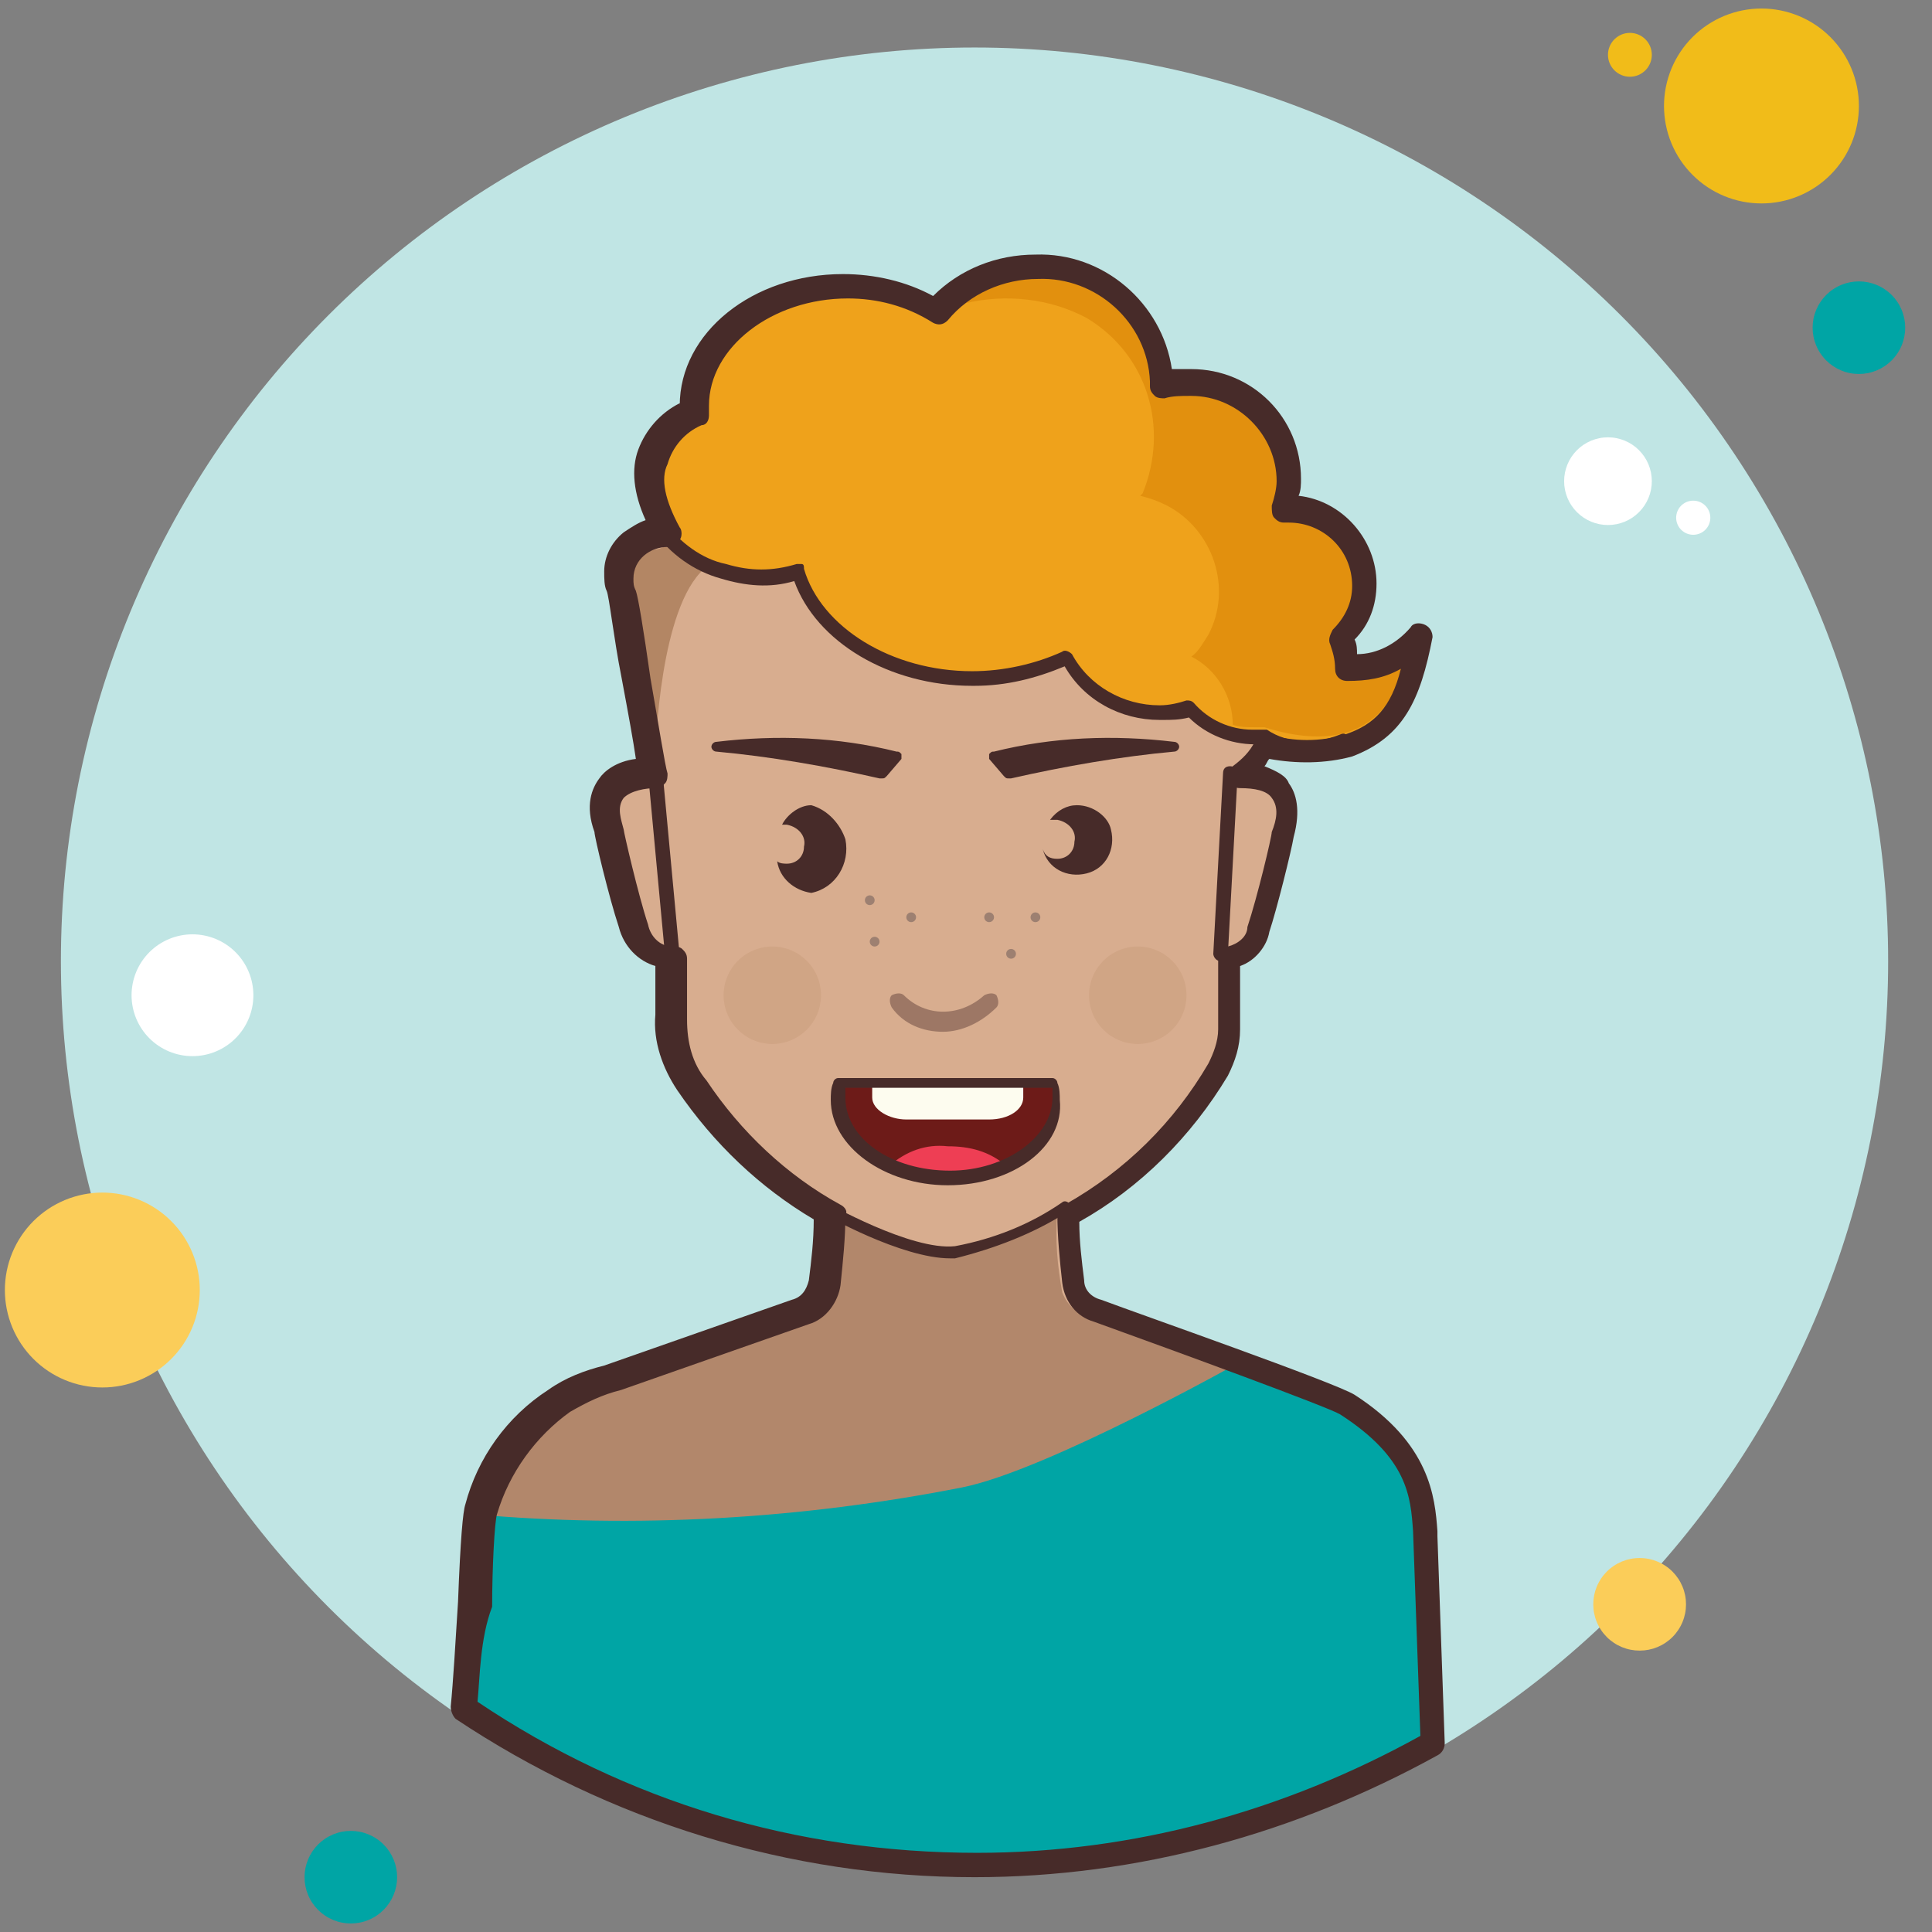<svg xmlns="http://www.w3.org/2000/svg" xmlns:xlink="http://www.w3.org/1999/xlink" width="1080" zoomAndPan="magnify" viewBox="0 0 810 810" height="1080" preserveAspectRatio="xMidYMid meet" version="1.0"><rect x="0" y="0" width="810" height="810" fill="#808080" stroke="none"/><defs><filter x="0%" y="0%" width="100%" height="100%" id="04c51b714e"><feColorMatrix values="0 0 0 0 1 0 0 0 0 1 0 0 0 0 1 0 0 0 1 0" color-interpolation-filters="sRGB"/></filter><mask id="3396812ffe"><g filter="url(#04c51b714e)"><rect x="-81" width="972" fill="#000000" y="-81" height="972" fill-opacity="0.3"/></g></mask><clipPath id="a5392ff3ff"><rect x="0" width="205" y="0" height="52"/></clipPath></defs><path fill="#ffffff" d="M 107.25 462.199 C 106.648 462.199 106.051 462.258 105.457 462.379 C 104.867 462.496 104.289 462.668 103.734 462.898 C 103.176 463.133 102.645 463.414 102.145 463.75 C 101.641 464.086 101.176 464.465 100.75 464.895 C 100.324 465.32 99.941 465.785 99.605 466.285 C 99.273 466.789 98.988 467.316 98.758 467.875 C 98.527 468.434 98.352 469.008 98.234 469.602 C 98.117 470.191 98.059 470.789 98.059 471.395 C 98.059 471.996 98.117 472.594 98.234 473.188 C 98.352 473.777 98.527 474.355 98.758 474.91 C 98.988 475.469 99.273 476 99.605 476.5 C 99.941 477.004 100.324 477.469 100.75 477.895 C 101.176 478.32 101.641 478.703 102.145 479.035 C 102.645 479.371 103.176 479.656 103.734 479.887 C 104.289 480.117 104.867 480.293 105.457 480.41 C 106.051 480.527 106.648 480.586 107.25 480.586 C 107.855 480.586 108.453 480.527 109.043 480.41 C 109.637 480.293 110.211 480.117 110.77 479.887 C 111.328 479.656 111.855 479.371 112.359 479.035 C 112.859 478.703 113.324 478.32 113.75 477.895 C 114.18 477.469 114.559 477.004 114.895 476.5 C 115.23 476 115.512 475.469 115.742 474.91 C 115.977 474.355 116.148 473.777 116.266 473.188 C 116.387 472.594 116.445 471.996 116.445 471.395 C 116.445 470.789 116.387 470.191 116.266 469.602 C 116.148 469.008 115.977 468.434 115.742 467.875 C 115.512 467.316 115.23 466.789 114.895 466.285 C 114.559 465.785 114.18 465.32 113.75 464.895 C 113.324 464.465 112.859 464.086 112.359 463.75 C 111.855 463.414 111.328 463.133 110.77 462.898 C 110.211 462.668 109.637 462.496 109.043 462.379 C 108.453 462.258 107.855 462.199 107.25 462.199 Z M 107.25 462.199 " fill-opacity="1" fill-rule="nonzero"/><path fill="#f1bc19" d="M 112.359 540.852 C 111.754 540.848 111.156 540.906 110.562 541.023 C 109.969 541.141 109.391 541.312 108.832 541.543 C 108.273 541.773 107.742 542.059 107.238 542.391 C 106.734 542.727 106.27 543.109 105.84 543.535 C 105.414 543.961 105.031 544.426 104.695 544.93 C 104.359 545.43 104.074 545.961 103.844 546.52 C 103.609 547.078 103.434 547.656 103.316 548.246 C 103.199 548.84 103.141 549.441 103.141 550.043 C 103.141 550.648 103.199 551.246 103.316 551.84 C 103.434 552.434 103.609 553.008 103.844 553.566 C 104.074 554.125 104.359 554.656 104.695 555.16 C 105.031 555.66 105.414 556.125 105.84 556.555 C 106.27 556.98 106.734 557.363 107.238 557.695 C 107.742 558.031 108.273 558.312 108.832 558.543 C 109.391 558.773 109.969 558.949 110.562 559.066 C 111.156 559.18 111.754 559.238 112.359 559.238 C 112.961 559.238 113.562 559.18 114.156 559.066 C 114.75 558.949 115.324 558.773 115.883 558.543 C 116.441 558.312 116.973 558.031 117.477 557.695 C 117.98 557.363 118.445 556.98 118.875 556.555 C 119.305 556.125 119.684 555.66 120.023 555.16 C 120.359 554.656 120.641 554.125 120.875 553.566 C 121.105 553.008 121.281 552.434 121.398 551.84 C 121.516 551.246 121.578 550.648 121.578 550.043 C 121.578 549.441 121.516 548.84 121.398 548.246 C 121.281 547.656 121.105 547.078 120.875 546.52 C 120.641 545.961 120.359 545.43 120.023 544.93 C 119.684 544.426 119.305 543.961 118.875 543.535 C 118.445 543.109 117.98 542.727 117.477 542.391 C 116.973 542.059 116.441 541.773 115.883 541.543 C 115.324 541.312 114.75 541.141 114.156 541.023 C 113.562 540.906 112.961 540.848 112.359 540.852 Z M 112.359 540.852 " fill-opacity="1" fill-rule="nonzero"/><path fill="#c0e5e4" d="M 408.574 19.918 C 402.305 19.918 396.043 20.07 389.781 20.379 C 383.52 20.688 377.27 21.148 371.031 21.762 C 364.793 22.375 358.574 23.145 352.371 24.062 C 346.172 24.984 339.996 26.055 333.848 27.277 C 327.699 28.5 321.586 29.875 315.504 31.398 C 309.422 32.922 303.383 34.594 297.383 36.41 C 291.387 38.23 285.434 40.195 279.531 42.309 C 273.629 44.422 267.785 46.676 261.992 49.074 C 256.199 51.473 250.473 54.016 244.805 56.695 C 239.137 59.375 233.539 62.191 228.012 65.148 C 222.484 68.102 217.031 71.191 211.652 74.414 C 206.277 77.637 200.98 80.988 195.77 84.473 C 190.559 87.953 185.434 91.562 180.398 95.297 C 175.363 99.031 170.422 102.887 165.578 106.863 C 160.73 110.84 155.988 114.934 151.34 119.145 C 146.695 123.355 142.156 127.676 137.727 132.109 C 133.293 136.539 128.973 141.078 124.762 145.723 C 120.551 150.367 116.457 155.113 112.48 159.961 C 108.504 164.805 104.648 169.746 100.914 174.781 C 97.18 179.816 93.574 184.941 90.09 190.152 C 86.605 195.363 83.254 200.66 80.031 206.035 C 76.809 211.414 73.719 216.867 70.766 222.395 C 67.809 227.922 64.992 233.52 62.312 239.188 C 59.633 244.855 57.094 250.582 54.691 256.375 C 52.293 262.164 50.039 268.012 47.926 273.914 C 45.816 279.816 43.848 285.77 42.031 291.766 C 40.211 297.766 38.539 303.805 37.016 309.887 C 35.492 315.969 34.117 322.082 32.895 328.23 C 31.672 334.379 30.602 340.555 29.684 346.754 C 28.762 352.953 27.996 359.176 27.379 365.414 C 26.766 371.652 26.305 377.902 25.996 384.164 C 25.691 390.422 25.535 396.688 25.535 402.957 C 25.535 409.227 25.691 415.492 25.996 421.754 C 26.305 428.012 26.766 434.262 27.379 440.5 C 27.996 446.738 28.762 452.961 29.684 459.16 C 30.602 465.363 31.672 471.535 32.895 477.684 C 34.117 483.832 35.492 489.945 37.016 496.027 C 38.539 502.109 40.211 508.148 42.031 514.148 C 43.848 520.145 45.816 526.098 47.926 532 C 50.039 537.902 52.293 543.75 54.691 549.539 C 57.094 555.332 59.633 561.059 62.312 566.727 C 64.992 572.395 67.809 577.992 70.766 583.52 C 73.719 589.051 76.809 594.5 80.031 599.879 C 83.254 605.254 86.605 610.551 90.09 615.762 C 93.574 620.973 97.18 626.098 100.914 631.133 C 104.648 636.168 108.504 641.109 112.48 645.953 C 116.457 650.801 120.551 655.547 124.762 660.191 C 128.973 664.836 133.293 669.375 137.727 673.809 C 142.156 678.238 146.695 682.562 151.34 686.77 C 155.988 690.98 160.73 695.074 165.578 699.051 C 170.422 703.027 175.363 706.883 180.398 710.617 C 185.434 714.352 190.559 717.961 195.77 721.441 C 200.98 724.926 206.277 728.277 211.652 731.5 C 217.031 734.723 222.484 737.812 228.012 740.766 C 233.539 743.723 239.137 746.539 244.805 749.219 C 250.473 751.902 256.199 754.441 261.992 756.84 C 267.785 759.238 273.629 761.492 279.531 763.605 C 285.434 765.719 291.387 767.684 297.383 769.504 C 303.383 771.324 309.422 772.992 315.504 774.516 C 321.586 776.039 327.699 777.414 333.848 778.637 C 339.996 779.859 346.172 780.93 352.371 781.852 C 358.574 782.77 364.793 783.539 371.031 784.152 C 377.27 784.766 383.52 785.227 389.781 785.535 C 396.043 785.844 402.305 785.996 408.574 785.996 C 414.844 785.996 421.109 785.844 427.371 785.535 C 433.633 785.227 439.879 784.766 446.121 784.152 C 452.359 783.539 458.578 782.77 464.777 781.852 C 470.98 780.93 477.152 779.859 483.301 778.637 C 489.449 777.414 495.566 776.039 501.645 774.516 C 507.727 772.992 513.766 771.324 519.766 769.504 C 525.766 767.684 531.715 765.719 537.617 763.605 C 543.52 761.492 549.367 759.238 555.156 756.84 C 560.949 754.441 566.68 751.902 572.344 749.219 C 578.012 746.539 583.609 743.723 589.137 740.766 C 594.668 737.812 600.121 734.723 605.496 731.5 C 610.875 728.277 616.168 724.926 621.379 721.441 C 626.594 717.961 631.715 714.352 636.75 710.617 C 641.785 706.883 646.727 703.027 651.574 699.051 C 656.418 695.074 661.164 690.98 665.809 686.77 C 670.453 682.559 674.992 678.238 679.426 673.809 C 683.855 669.375 688.18 664.836 692.387 660.191 C 696.598 655.547 700.691 650.801 704.668 645.953 C 708.645 641.109 712.5 636.168 716.234 631.133 C 719.969 626.098 723.578 620.973 727.059 615.762 C 730.543 610.551 733.895 605.254 737.117 599.879 C 740.34 594.5 743.43 589.051 746.387 583.52 C 749.34 577.992 752.156 572.395 754.84 566.727 C 757.52 561.059 760.059 555.332 762.457 549.539 C 764.855 543.75 767.109 537.902 769.223 532 C 771.336 526.098 773.301 520.145 775.121 514.148 C 776.941 508.148 778.613 502.109 780.133 496.027 C 781.656 489.945 783.031 483.832 784.254 477.684 C 785.477 471.535 786.547 465.363 787.469 459.16 C 788.387 452.961 789.156 446.738 789.77 440.5 C 790.383 434.262 790.844 428.012 791.152 421.754 C 791.461 415.492 791.613 409.227 791.613 402.957 C 791.613 396.688 791.461 390.422 791.152 384.164 C 790.844 377.902 790.383 371.652 789.77 365.414 C 789.156 359.176 788.387 352.953 787.469 346.754 C 786.547 340.555 785.477 334.379 784.254 328.23 C 783.031 322.082 781.656 315.969 780.137 309.887 C 778.613 303.805 776.941 297.766 775.121 291.766 C 773.301 285.77 771.336 279.816 769.223 273.914 C 767.109 268.012 764.855 262.164 762.457 256.375 C 760.059 250.582 757.52 244.855 754.84 239.188 C 752.156 233.52 749.34 227.922 746.387 222.395 C 743.43 216.867 740.34 211.414 737.117 206.035 C 733.895 200.66 730.543 195.363 727.059 190.152 C 723.578 184.941 719.969 179.816 716.234 174.781 C 712.5 169.746 708.645 164.805 704.668 159.961 C 700.691 155.113 696.598 150.367 692.387 145.723 C 688.18 141.078 683.855 136.539 679.426 132.109 C 674.992 127.676 670.453 123.355 665.809 119.145 C 661.164 114.934 656.418 110.84 651.574 106.863 C 646.727 102.887 641.785 99.031 636.75 95.297 C 631.715 91.562 626.594 87.953 621.379 84.473 C 616.168 80.988 610.875 77.637 605.496 74.414 C 600.121 71.191 594.668 68.102 589.137 65.148 C 583.609 62.191 578.012 59.375 572.344 56.695 C 566.68 54.016 560.949 51.473 555.156 49.074 C 549.367 46.676 543.52 44.422 537.617 42.309 C 531.715 40.195 525.766 38.23 519.766 36.41 C 513.766 34.594 507.727 32.922 501.645 31.398 C 495.566 29.875 489.449 28.5 483.301 27.277 C 477.152 26.055 470.98 24.984 464.777 24.062 C 458.578 23.145 452.359 22.375 446.121 21.762 C 439.883 21.148 433.633 20.688 427.371 20.379 C 421.109 20.07 414.844 19.918 408.574 19.918 Z M 408.574 19.918 " fill-opacity="1" fill-rule="nonzero"/><path fill="#fbcd59" d="M 687.426 653.211 C 686.789 653.207 686.156 653.238 685.523 653.301 C 684.891 653.359 684.262 653.453 683.637 653.574 C 683.012 653.699 682.395 653.852 681.785 654.035 C 681.176 654.219 680.578 654.434 679.988 654.676 C 679.402 654.918 678.824 655.191 678.266 655.488 C 677.703 655.789 677.156 656.113 676.629 656.469 C 676.098 656.82 675.586 657.199 675.094 657.602 C 674.602 658.004 674.129 658.43 673.68 658.879 C 673.23 659.328 672.801 659.801 672.398 660.293 C 671.992 660.785 671.613 661.293 671.262 661.824 C 670.906 662.352 670.578 662.898 670.281 663.457 C 669.98 664.02 669.707 664.594 669.465 665.18 C 669.219 665.77 669.004 666.367 668.82 666.977 C 668.637 667.586 668.48 668.203 668.355 668.824 C 668.23 669.449 668.137 670.078 668.074 670.711 C 668.012 671.344 667.98 671.98 667.98 672.617 C 667.98 673.254 668.012 673.887 668.074 674.52 C 668.137 675.156 668.23 675.785 668.355 676.406 C 668.48 677.031 668.637 677.648 668.82 678.258 C 669.004 678.867 669.219 679.465 669.465 680.051 C 669.707 680.641 669.98 681.215 670.281 681.777 C 670.578 682.336 670.906 682.883 671.262 683.41 C 671.613 683.941 671.992 684.449 672.398 684.941 C 672.801 685.434 673.23 685.902 673.68 686.352 C 674.129 686.805 674.602 687.23 675.094 687.633 C 675.586 688.035 676.098 688.414 676.629 688.766 C 677.156 689.121 677.703 689.445 678.266 689.746 C 678.824 690.043 679.402 690.316 679.988 690.559 C 680.578 690.801 681.176 691.012 681.785 691.195 C 682.395 691.383 683.012 691.535 683.637 691.656 C 684.262 691.781 684.891 691.871 685.523 691.934 C 686.156 691.996 686.789 692.023 687.426 692.023 C 688.062 692.023 688.699 691.996 689.332 691.934 C 689.965 691.871 690.594 691.781 691.219 691.656 C 691.844 691.535 692.461 691.383 693.07 691.199 C 693.68 691.012 694.277 690.801 694.867 690.559 C 695.453 690.316 696.027 690.043 696.59 689.746 C 697.152 689.445 697.699 689.121 698.227 688.766 C 698.758 688.414 699.27 688.035 699.762 687.633 C 700.254 687.23 700.727 686.805 701.176 686.352 C 701.625 685.902 702.055 685.434 702.457 684.941 C 702.859 684.449 703.238 683.941 703.594 683.41 C 703.949 682.883 704.273 682.336 704.574 681.777 C 704.875 681.215 705.148 680.641 705.391 680.051 C 705.637 679.465 705.852 678.867 706.035 678.258 C 706.219 677.648 706.375 677.031 706.5 676.406 C 706.625 675.785 706.715 675.156 706.777 674.52 C 706.84 673.887 706.871 673.254 706.871 672.617 C 706.871 671.98 706.84 671.344 706.777 670.711 C 706.715 670.078 706.625 669.449 706.5 668.824 C 706.375 668.203 706.219 667.586 706.035 666.977 C 705.852 666.367 705.637 665.77 705.391 665.18 C 705.148 664.594 704.875 664.02 704.574 663.457 C 704.273 662.898 703.949 662.352 703.594 661.824 C 703.238 661.293 702.859 660.785 702.457 660.293 C 702.055 659.801 701.625 659.328 701.176 658.879 C 700.727 658.43 700.254 658.004 699.762 657.602 C 699.27 657.199 698.758 656.82 698.227 656.469 C 697.699 656.113 697.152 655.789 696.59 655.488 C 696.027 655.191 695.453 654.918 694.867 654.676 C 694.277 654.434 693.68 654.219 693.07 654.035 C 692.461 653.852 691.844 653.699 691.219 653.574 C 690.594 653.453 689.965 653.359 689.332 653.301 C 688.699 653.238 688.062 653.207 687.426 653.211 Z M 42.898 499.992 C 41.562 499.992 40.227 500.059 38.895 500.191 C 37.562 500.32 36.242 500.52 34.93 500.777 C 33.617 501.039 32.32 501.363 31.039 501.754 C 29.758 502.141 28.5 502.59 27.266 503.105 C 26.027 503.617 24.82 504.188 23.641 504.816 C 22.461 505.449 21.312 506.137 20.199 506.879 C 19.09 507.621 18.016 508.418 16.98 509.27 C 15.945 510.117 14.957 511.016 14.008 511.961 C 13.062 512.906 12.164 513.898 11.316 514.93 C 10.469 515.965 9.672 517.039 8.93 518.152 C 8.184 519.266 7.5 520.41 6.867 521.59 C 6.238 522.77 5.664 523.98 5.152 525.215 C 4.641 526.453 4.191 527.711 3.801 528.992 C 3.414 530.27 3.09 531.566 2.828 532.879 C 2.566 534.191 2.371 535.516 2.238 536.848 C 2.109 538.18 2.043 539.512 2.043 540.852 C 2.043 542.188 2.109 543.523 2.238 544.855 C 2.371 546.188 2.566 547.508 2.828 548.82 C 3.09 550.133 3.414 551.43 3.801 552.711 C 4.191 553.992 4.641 555.25 5.152 556.488 C 5.664 557.723 6.238 558.93 6.867 560.109 C 7.496 561.293 8.184 562.438 8.93 563.551 C 9.672 564.664 10.469 565.738 11.316 566.77 C 12.164 567.805 13.062 568.797 14.008 569.742 C 14.957 570.688 15.945 571.586 16.98 572.434 C 18.016 573.285 19.09 574.078 20.199 574.824 C 21.312 575.566 22.461 576.254 23.641 576.883 C 24.82 577.516 26.027 578.086 27.266 578.598 C 28.5 579.109 29.758 579.562 31.039 579.949 C 32.32 580.336 33.617 580.664 34.93 580.922 C 36.242 581.184 37.562 581.379 38.895 581.512 C 40.227 581.645 41.562 581.707 42.898 581.707 C 44.238 581.707 45.574 581.645 46.906 581.512 C 48.238 581.379 49.559 581.184 50.871 580.922 C 52.184 580.664 53.48 580.336 54.762 579.949 C 56.043 579.562 57.301 579.109 58.535 578.598 C 59.773 578.086 60.98 577.516 62.16 576.883 C 63.34 576.254 64.488 575.566 65.598 574.824 C 66.711 574.078 67.785 573.285 68.82 572.434 C 69.855 571.586 70.844 570.688 71.789 569.742 C 72.738 568.797 73.637 567.805 74.484 566.77 C 75.332 565.738 76.129 564.664 76.871 563.551 C 77.617 562.438 78.301 561.293 78.934 560.109 C 79.562 558.93 80.137 557.723 80.648 556.488 C 81.16 555.25 81.609 553.992 82 552.711 C 82.387 551.43 82.711 550.133 82.973 548.82 C 83.234 547.508 83.43 546.188 83.562 544.855 C 83.691 543.523 83.758 542.188 83.758 540.852 C 83.758 539.512 83.691 538.18 83.562 536.848 C 83.43 535.516 83.234 534.191 82.973 532.879 C 82.711 531.566 82.387 530.27 82 528.992 C 81.609 527.711 81.16 526.453 80.648 525.215 C 80.137 523.98 79.562 522.77 78.934 521.59 C 78.301 520.41 77.617 519.266 76.871 518.152 C 76.129 517.039 75.332 515.965 74.484 514.93 C 73.633 513.898 72.738 512.906 71.789 511.961 C 70.844 511.016 69.855 510.117 68.82 509.27 C 67.785 508.418 66.711 507.621 65.598 506.879 C 64.488 506.137 63.34 505.449 62.16 504.816 C 60.98 504.188 59.773 503.617 58.535 503.105 C 57.301 502.59 56.043 502.141 54.762 501.754 C 53.48 501.363 52.184 501.039 50.871 500.777 C 49.559 500.52 48.238 500.32 46.906 500.191 C 45.574 500.059 44.238 499.992 42.898 499.992 Z M 42.898 499.992 " fill-opacity="1" fill-rule="nonzero"/><path fill="#00a5a5" d="M 147.086 767.609 C 146.453 767.609 145.816 767.641 145.184 767.703 C 144.551 767.766 143.926 767.859 143.301 767.984 C 142.676 768.105 142.062 768.262 141.453 768.445 C 140.844 768.629 140.246 768.844 139.66 769.086 C 139.074 769.332 138.5 769.602 137.938 769.902 C 137.379 770.203 136.832 770.527 136.305 770.883 C 135.777 771.234 135.266 771.613 134.773 772.016 C 134.285 772.418 133.812 772.844 133.363 773.293 C 132.914 773.742 132.488 774.215 132.086 774.707 C 131.684 775.195 131.305 775.707 130.949 776.234 C 130.598 776.766 130.27 777.309 129.973 777.867 C 129.672 778.43 129.398 779.004 129.156 779.59 C 128.914 780.18 128.699 780.777 128.516 781.383 C 128.332 781.992 128.176 782.609 128.051 783.23 C 127.93 783.855 127.836 784.484 127.773 785.117 C 127.711 785.746 127.68 786.383 127.68 787.02 C 127.68 787.652 127.711 788.289 127.773 788.922 C 127.836 789.551 127.93 790.18 128.051 790.805 C 128.176 791.426 128.332 792.043 128.516 792.652 C 128.699 793.258 128.914 793.855 129.156 794.445 C 129.398 795.031 129.672 795.605 129.973 796.168 C 130.27 796.727 130.598 797.27 130.949 797.801 C 131.305 798.328 131.684 798.84 132.086 799.328 C 132.488 799.82 132.914 800.293 133.363 800.742 C 133.812 801.191 134.285 801.617 134.773 802.02 C 135.266 802.422 135.777 802.801 136.305 803.152 C 136.832 803.508 137.379 803.832 137.938 804.133 C 138.5 804.434 139.074 804.703 139.66 804.949 C 140.246 805.191 140.844 805.406 141.453 805.59 C 142.062 805.773 142.676 805.93 143.301 806.051 C 143.926 806.176 144.551 806.27 145.184 806.332 C 145.816 806.395 146.453 806.426 147.086 806.426 C 147.723 806.426 148.355 806.395 148.988 806.332 C 149.621 806.27 150.25 806.176 150.875 806.051 C 151.496 805.93 152.113 805.773 152.719 805.59 C 153.328 805.406 153.926 805.191 154.516 804.949 C 155.102 804.703 155.676 804.434 156.234 804.133 C 156.797 803.832 157.34 803.508 157.867 803.152 C 158.398 802.801 158.906 802.422 159.398 802.02 C 159.891 801.617 160.359 801.191 160.809 800.742 C 161.258 800.293 161.688 799.82 162.09 799.328 C 162.492 798.84 162.871 798.328 163.223 797.801 C 163.578 797.27 163.902 796.727 164.203 796.168 C 164.504 795.605 164.773 795.031 165.016 794.445 C 165.262 793.855 165.473 793.258 165.66 792.652 C 165.844 792.043 165.996 791.426 166.121 790.805 C 166.246 790.18 166.34 789.551 166.402 788.918 C 166.465 788.289 166.496 787.652 166.496 787.02 C 166.496 786.383 166.465 785.746 166.402 785.117 C 166.34 784.484 166.246 783.855 166.121 783.23 C 165.996 782.609 165.844 781.992 165.66 781.383 C 165.473 780.777 165.262 780.18 165.016 779.59 C 164.773 779.004 164.504 778.43 164.203 777.867 C 163.902 777.309 163.578 776.766 163.223 776.234 C 162.871 775.707 162.492 775.195 162.09 774.707 C 161.688 774.215 161.258 773.742 160.809 773.293 C 160.359 772.844 159.891 772.418 159.398 772.016 C 158.906 771.613 158.398 771.234 157.867 770.883 C 157.34 770.527 156.797 770.203 156.234 769.902 C 155.676 769.602 155.102 769.332 154.516 769.086 C 153.926 768.844 153.328 768.629 152.719 768.445 C 152.113 768.262 151.496 768.105 150.875 767.984 C 150.25 767.859 149.621 767.766 148.988 767.703 C 148.355 767.641 147.723 767.609 147.086 767.609 Z M 147.086 767.609 " fill-opacity="1" fill-rule="nonzero"/><path fill="#ffffff" d="M 80.695 391.723 C 79.855 391.723 79.023 391.762 78.191 391.844 C 77.359 391.926 76.531 392.051 75.711 392.211 C 74.891 392.375 74.082 392.578 73.281 392.82 C 72.48 393.062 71.695 393.344 70.922 393.664 C 70.148 393.984 69.395 394.344 68.656 394.738 C 67.918 395.129 67.203 395.559 66.508 396.023 C 65.812 396.488 65.141 396.988 64.492 397.52 C 63.848 398.047 63.227 398.609 62.637 399.199 C 62.047 399.793 61.484 400.41 60.953 401.059 C 60.422 401.703 59.926 402.375 59.461 403.07 C 58.996 403.766 58.566 404.48 58.172 405.219 C 57.777 405.957 57.422 406.711 57.102 407.484 C 56.781 408.258 56.5 409.043 56.258 409.844 C 56.016 410.645 55.812 411.457 55.648 412.277 C 55.484 413.094 55.363 413.922 55.281 414.754 C 55.199 415.586 55.156 416.422 55.156 417.258 C 55.156 418.094 55.199 418.93 55.281 419.762 C 55.363 420.594 55.484 421.418 55.648 422.238 C 55.812 423.059 56.016 423.871 56.258 424.672 C 56.5 425.469 56.781 426.258 57.102 427.031 C 57.422 427.801 57.777 428.559 58.172 429.293 C 58.566 430.031 58.996 430.75 59.461 431.445 C 59.926 432.141 60.422 432.812 60.953 433.457 C 61.484 434.105 62.047 434.723 62.637 435.312 C 63.227 435.906 63.848 436.465 64.492 436.996 C 65.141 437.527 65.812 438.023 66.508 438.488 C 67.203 438.953 67.918 439.383 68.656 439.777 C 69.395 440.172 70.148 440.531 70.922 440.848 C 71.695 441.168 72.48 441.449 73.281 441.695 C 74.082 441.938 74.891 442.141 75.711 442.301 C 76.531 442.465 77.359 442.59 78.191 442.672 C 79.023 442.754 79.855 442.793 80.695 442.793 C 81.531 442.793 82.363 442.754 83.195 442.672 C 84.027 442.59 84.855 442.465 85.676 442.301 C 86.496 442.141 87.305 441.938 88.105 441.695 C 88.906 441.449 89.691 441.168 90.465 440.848 C 91.238 440.531 91.992 440.172 92.73 439.777 C 93.469 439.383 94.184 438.953 94.879 438.488 C 95.574 438.023 96.246 437.527 96.895 436.996 C 97.539 436.465 98.16 435.906 98.75 435.312 C 99.34 434.723 99.902 434.105 100.434 433.457 C 100.965 432.809 101.461 432.141 101.926 431.445 C 102.391 430.75 102.82 430.031 103.215 429.293 C 103.609 428.559 103.965 427.801 104.285 427.031 C 104.605 426.258 104.887 425.469 105.129 424.668 C 105.371 423.871 105.574 423.059 105.738 422.238 C 105.902 421.418 106.023 420.594 106.105 419.762 C 106.188 418.93 106.23 418.094 106.23 417.258 C 106.23 416.422 106.188 415.586 106.105 414.754 C 106.023 413.922 105.902 413.094 105.738 412.277 C 105.574 411.457 105.371 410.645 105.129 409.844 C 104.887 409.043 104.605 408.258 104.285 407.484 C 103.965 406.711 103.609 405.957 103.215 405.219 C 102.82 404.48 102.391 403.766 101.926 403.07 C 101.461 402.375 100.965 401.703 100.434 401.059 C 99.902 400.41 99.34 399.793 98.75 399.199 C 98.16 398.609 97.539 398.047 96.895 397.52 C 96.246 396.988 95.574 396.488 94.879 396.023 C 94.184 395.559 93.469 395.129 92.73 394.738 C 91.992 394.344 91.238 393.984 90.465 393.664 C 89.691 393.344 88.906 393.062 88.105 392.82 C 87.305 392.578 86.496 392.375 85.676 392.211 C 84.855 392.051 84.027 391.926 83.195 391.844 C 82.363 391.762 81.531 391.723 80.695 391.723 Z M 80.695 391.723 " fill-opacity="1" fill-rule="nonzero"/><path fill="#d8ad8f" d="M 562.812 588.859 C 555.66 583.75 458.625 550.043 458.625 550.043 C 453.52 548 449.434 543.914 448.41 537.785 C 447.391 528.594 446.367 519.402 446.367 509.188 C 471.902 494.887 493.355 473.438 508.676 447.902 C 511.738 442.793 512.762 436.664 513.781 430.535 C 513.781 420.32 513.781 410.105 513.781 399.895 C 519.91 398.871 525.02 393.766 527.062 387.637 C 531.148 374.355 537.277 348.82 537.277 347.801 C 542.383 331.457 534.211 323.285 518.891 323.285 C 522.977 320.219 526.039 316.137 529.105 311.027 L 530.125 311.027 C 531.148 311.027 533.191 311.027 534.211 311.027 C 554.641 318.18 586.305 314.094 594.477 265.062 C 587.328 274.258 575.07 279.363 563.832 278.34 C 563.832 274.258 562.812 270.172 560.77 266.086 C 566.898 259.957 570.984 251.785 570.984 243.613 C 570.984 226.25 556.684 211.949 539.32 211.949 C 539.32 211.949 538.297 211.949 538.297 211.949 C 539.32 207.863 540.34 203.777 540.34 199.691 C 540.34 177.219 521.953 158.832 499.484 158.832 C 499.484 158.832 498.461 158.832 498.461 158.832 C 494.375 158.832 490.289 159.855 487.227 159.855 C 487.227 159.855 487.227 158.832 487.227 158.832 C 485.184 131.254 462.711 110.824 435.133 111.848 C 419.812 111.848 404.488 117.977 394.273 130.234 C 383.039 123.082 368.738 118.996 355.461 118.996 C 320.73 118.996 292.133 141.469 292.133 169.047 C 292.133 170.07 292.133 171.09 292.133 173.133 C 283.961 177.219 277.832 183.348 274.766 191.52 C 271.703 199.691 280.895 222.164 280.895 223.184 C 270.68 223.184 261.488 230.336 261.488 241.57 C 261.488 243.613 261.488 245.656 262.508 247.699 C 263.531 252.805 271.703 322.262 275.789 324.305 C 260.465 324.305 252.297 332.477 257.402 348.82 C 257.402 348.82 263.531 375.379 267.617 388.656 C 268.637 395.809 275.789 400.914 282.938 400.914 C 282.938 409.086 282.938 418.277 282.938 426.449 C 282.938 436.664 286.004 446.879 292.133 455.051 C 307.453 477.523 326.859 495.906 350.352 509.188 C 350.352 518.379 349.332 528.594 348.309 537.785 C 347.289 543.914 343.203 548 338.098 550.043 L 258.422 577.621 C 250.254 579.664 243.102 582.73 235.953 586.816 C 201.223 609.289 199.18 654.23 199.18 657.297 L 596.52 657.297 C 596.52 629.715 584.262 605.203 562.812 588.859 Z M 562.812 588.859 " fill-opacity="1" fill-rule="nonzero"/><path fill="#efa21b" d="M 446.367 275.277 C 454.539 289.578 468.84 298.77 486.203 298.77 C 490.289 298.77 494.375 297.75 498.461 296.727 C 505.613 303.879 514.805 308.984 525.02 308.984 C 526.039 308.984 528.082 308.984 529.105 308.984 C 548.512 315.113 580.176 319.199 589.371 278.34 C 581.199 283.449 570.984 285.492 561.789 281.406 C 561.789 276.301 560.77 271.191 558.727 266.086 C 564.855 259.957 568.941 252.805 568.941 243.613 C 567.918 226.25 553.621 212.969 536.254 212.969 C 537.277 208.883 537.277 204.797 537.277 199.691 C 536.254 177.219 517.867 159.855 495.398 159.855 C 491.312 159.855 487.227 159.855 484.16 160.875 C 484.16 160.875 484.16 159.855 484.16 159.855 C 483.141 132.277 459.648 111.848 432.066 112.867 C 416.746 112.867 401.426 118.996 391.211 131.254 C 379.977 124.105 365.676 121.039 352.395 121.039 C 317.668 121.039 290.09 143.512 290.09 171.09 C 290.09 172.113 290.09 173.133 290.09 175.176 C 281.918 178.242 275.789 185.391 272.723 193.562 C 272.723 194.582 277.832 221.141 278.852 224.207 C 284.98 232.379 294.176 237.484 303.367 240.547 C 313.582 243.613 323.797 243.613 334.012 240.547 C 342.184 266.086 370.781 285.492 406.531 285.492 C 420.832 284.469 434.109 281.406 446.367 275.277 Z M 446.367 275.277 " fill-opacity="1" fill-rule="nonzero"/><path fill="#b2876b" d="M 395.297 656.273 L 594.477 656.273 C 594.477 630.738 582.219 606.223 561.789 590.902 C 554.641 585.793 457.605 553.109 457.605 553.109 C 451.477 551.066 447.391 546.98 445.348 541.871 C 443.305 530.637 442.281 519.402 443.305 508.164 C 430.023 516.336 415.727 522.465 400.402 526.551 C 380.996 528.594 348.309 510.207 348.309 510.207 C 348.309 510.207 346.266 534.723 345.246 540.852 C 343.203 546.98 338.098 551.066 331.969 552.086 L 254.34 578.645 C 246.168 580.688 239.016 583.75 231.867 587.836 C 209.395 603.16 196.117 628.695 196.117 655.254 Z M 395.297 656.273 " fill-opacity="1" fill-rule="nonzero"/><path fill="#00a5a5" d="M 409.598 781.91 C 475.988 781.91 542.383 764.547 599.582 730.84 C 597.539 652.188 599.582 601.117 560.77 588.859 C 552.598 585.793 520.934 570.473 520.934 570.473 C 520.934 570.473 439.219 616.438 403.469 623.586 C 336.055 636.867 266.594 640.953 198.16 634.824 C 197.137 637.887 196.117 693.047 195.094 715.516 C 258.422 759.438 332.988 781.91 409.598 781.91 Z M 409.598 781.91 " fill-opacity="1" fill-rule="nonzero"/><path fill="#6d3c14" d="M 281.918 228.293 C 279.875 228.293 276.809 230.336 274.766 230.336 C 268.637 231.355 263.531 236.461 263.531 243.613 L 274.766 318.18 C 274.766 312.051 276.809 254.848 295.195 238.504 C 291.109 235.441 287.023 232.379 281.918 228.293 Z M 281.918 228.293 " fill-opacity="0.34" fill-rule="nonzero"/><path fill="#472b29" d="M 375.891 315.113 C 351.375 308.984 325.84 307.965 300.301 311.027 C 299.281 311.027 298.258 312.051 298.258 313.07 C 298.258 314.094 299.281 315.113 300.301 315.113 C 322.773 317.156 346.266 321.242 368.738 326.348 L 369.762 326.348 C 370.781 326.348 370.781 326.348 371.805 325.328 L 377.934 318.18 C 377.934 317.156 377.934 317.156 377.934 316.137 C 376.91 315.113 376.91 315.113 375.891 315.113 Z M 416.746 315.113 C 441.262 308.984 466.797 307.965 492.332 311.027 C 493.355 311.027 494.375 312.051 494.375 313.07 C 494.375 314.094 493.355 315.113 492.332 315.113 C 469.859 317.156 446.367 321.242 423.898 326.348 L 422.875 326.348 C 421.855 326.348 421.855 326.348 420.832 325.328 L 414.703 318.18 C 414.703 317.156 414.703 317.156 414.703 316.137 C 415.727 315.113 415.727 315.113 416.746 315.113 Z M 340.141 337.586 C 335.031 337.586 329.926 341.672 327.883 345.758 C 328.902 345.758 328.902 345.758 329.926 345.758 C 335.031 346.777 338.098 350.863 337.074 354.949 C 337.074 359.035 334.012 362.102 329.926 362.102 C 328.902 362.102 326.859 362.102 325.84 361.078 C 326.859 368.227 332.988 373.336 340.141 374.355 C 350.352 372.312 356.48 362.102 354.438 351.887 C 352.395 345.758 347.289 339.629 340.141 337.586 Z M 451.477 337.586 C 447.391 337.586 443.305 339.629 440.238 343.715 C 441.262 343.715 442.281 343.715 443.305 343.715 C 448.41 344.734 451.477 348.82 450.453 352.906 C 450.453 356.992 447.391 360.059 443.305 360.059 C 440.238 360.059 438.195 359.035 437.176 355.973 C 439.219 364.141 447.391 368.227 455.562 366.184 C 463.734 364.141 467.82 355.973 465.777 347.801 C 464.754 342.691 458.625 337.586 451.477 337.586 Z M 451.477 337.586 " fill-opacity="1" fill-rule="nonzero"/><path fill="#472b29" d="M 395.297 432.578 C 403.469 432.578 411.641 428.492 417.77 422.363 C 418.789 421.344 418.789 419.301 417.77 417.258 C 416.746 416.234 414.703 416.234 412.66 417.258 C 402.445 426.449 388.145 426.449 378.953 417.258 C 377.934 416.234 375.891 416.234 373.848 417.258 C 372.824 418.277 372.824 420.32 373.848 422.363 C 378.953 429.516 387.125 432.578 395.297 432.578 Z M 395.297 432.578 " fill-opacity="0.41" fill-rule="nonzero"/><path fill="#472b29" d="M 398.359 527.574 C 377.934 527.574 345.246 509.188 344.223 508.164 C 343.203 507.145 342.18 506.121 343.203 505.102 C 344.223 504.078 345.246 503.059 346.266 504.078 C 346.266 504.078 382.02 524.508 400.402 522.465 C 416.746 519.402 432.066 513.273 445.348 504.078 C 446.367 503.059 448.41 504.078 448.41 505.102 C 449.434 506.121 448.41 508.164 447.391 508.164 C 433.09 517.359 416.746 523.488 400.402 527.574 C 400.402 527.574 399.383 527.574 398.359 527.574 Z M 398.359 527.574 " fill-opacity="1" fill-rule="nonzero"/><path fill="#e2900e" d="M 562.812 279.363 C 562.812 274.258 561.789 269.148 559.746 264.043 C 565.875 258.934 569.961 250.762 569.961 241.57 C 568.941 224.207 554.641 209.906 537.277 210.926 C 538.297 206.84 539.32 202.754 539.32 198.668 C 538.297 176.199 519.91 158.832 497.441 158.832 C 493.355 158.832 489.27 158.832 486.203 159.855 C 486.203 159.855 486.203 158.832 486.203 158.832 C 484.16 131.254 460.668 110.824 434.109 111.848 C 421.855 111.848 409.598 115.934 400.402 123.082 C 404.488 127.168 401.426 123.082 404.488 127.168 C 421.855 123.082 440.238 125.125 455.562 133.297 C 481.098 148.621 490.289 179.262 479.055 206.84 L 478.031 207.863 C 482.117 208.883 485.184 209.906 489.27 211.949 C 508.676 222.164 516.848 246.676 506.633 266.086 C 504.59 269.148 502.547 273.234 499.484 275.277 C 509.699 280.383 516.848 291.621 516.848 303.879 C 519.91 304.898 522.977 304.898 526.039 304.898 C 527.062 304.898 529.105 304.898 530.125 304.898 C 549.535 311.027 581.199 315.113 590.391 274.258 C 581.199 282.426 570.984 283.449 562.812 279.363 Z M 562.812 279.363 " fill-opacity="1" fill-rule="nonzero"/><path fill="#472b29" d="M 549.535 317.156 C 542.383 317.156 536.254 315.113 530.125 312.051 C 529.105 312.051 527.062 312.051 526.039 312.051 C 515.824 312.051 505.613 307.965 498.461 300.812 C 494.375 301.836 491.312 301.836 487.227 301.836 C 487.227 301.836 486.203 301.836 486.203 301.836 C 469.859 301.836 454.539 293.664 446.367 279.363 C 434.109 284.469 421.855 287.535 408.574 287.535 C 408.574 287.535 408.574 287.535 407.555 287.535 C 372.824 287.535 342.18 269.148 332.988 243.613 C 322.773 246.676 312.559 245.656 302.344 242.59 C 291.109 239.527 280.895 232.379 273.746 222.164 C 272.723 221.141 272.723 219.098 274.766 218.078 C 276.809 217.055 277.832 217.055 278.852 219.098 C 284.98 227.27 294.176 234.422 304.387 236.461 C 314.602 239.527 323.797 239.527 334.012 236.461 C 335.031 236.461 336.055 236.461 336.055 236.461 C 337.074 236.461 337.074 237.484 337.074 238.504 C 344.223 263.02 373.848 281.406 407.555 281.406 C 420.832 281.406 434.109 278.34 445.348 273.234 C 446.367 272.215 448.41 273.234 449.434 274.258 C 456.582 287.535 470.883 295.707 486.203 295.707 C 490.289 295.707 494.375 294.684 497.441 293.664 C 498.461 293.664 499.484 293.664 500.504 294.684 C 506.633 301.836 515.824 305.922 525.02 305.922 C 527.062 305.922 528.082 305.922 529.105 305.922 C 530.125 305.922 530.125 305.922 531.148 305.922 C 540.34 312.051 551.578 312.051 561.789 307.965 C 563.832 306.941 564.855 307.965 565.875 310.008 C 566.898 312.051 565.875 313.07 563.832 314.094 C 559.746 316.137 554.641 317.156 549.535 317.156 Z M 549.535 317.156 " fill-opacity="1" fill-rule="nonzero"/><g mask="url(#3396812ffe)"><g transform="matrix(1, 0, 0, 1, 300, 394)"><g clip-path="url(#a5392ff3ff)"><path fill="#ba8964" d="M 23.797 2.828 C 23.125 2.828 22.461 2.859 21.793 2.926 C 21.129 2.992 20.465 3.09 19.809 3.223 C 19.152 3.352 18.504 3.516 17.867 3.707 C 17.227 3.902 16.598 4.129 15.977 4.383 C 15.359 4.641 14.754 4.926 14.164 5.242 C 13.574 5.555 13.004 5.898 12.445 6.27 C 11.891 6.645 11.352 7.043 10.836 7.465 C 10.32 7.891 9.824 8.34 9.352 8.812 C 8.879 9.285 8.43 9.781 8.004 10.297 C 7.578 10.816 7.18 11.352 6.809 11.906 C 6.438 12.465 6.094 13.039 5.777 13.629 C 5.465 14.219 5.18 14.82 4.922 15.438 C 4.664 16.059 4.441 16.688 4.246 17.328 C 4.051 17.969 3.891 18.617 3.758 19.273 C 3.629 19.93 3.531 20.59 3.465 21.254 C 3.398 21.922 3.367 22.59 3.367 23.258 C 3.367 23.926 3.398 24.594 3.465 25.258 C 3.531 25.926 3.629 26.586 3.758 27.242 C 3.891 27.898 4.051 28.547 4.246 29.188 C 4.441 29.828 4.664 30.457 4.922 31.074 C 5.18 31.691 5.465 32.297 5.777 32.887 C 6.094 33.477 6.438 34.051 6.809 34.605 C 7.18 35.164 7.578 35.699 8.004 36.219 C 8.43 36.734 8.879 37.23 9.352 37.703 C 9.824 38.176 10.32 38.625 10.836 39.051 C 11.352 39.473 11.891 39.871 12.445 40.242 C 13.004 40.613 13.574 40.957 14.164 41.273 C 14.754 41.59 15.359 41.875 15.977 42.133 C 16.598 42.387 17.227 42.613 17.867 42.805 C 18.504 43 19.152 43.164 19.809 43.293 C 20.465 43.426 21.129 43.523 21.793 43.586 C 22.461 43.652 23.125 43.688 23.797 43.688 C 24.465 43.688 25.133 43.652 25.797 43.586 C 26.465 43.523 27.125 43.426 27.781 43.293 C 28.438 43.164 29.086 43 29.727 42.805 C 30.367 42.613 30.996 42.387 31.613 42.133 C 32.23 41.875 32.836 41.59 33.426 41.273 C 34.016 40.957 34.59 40.613 35.145 40.242 C 35.703 39.871 36.238 39.473 36.754 39.051 C 37.273 38.625 37.77 38.176 38.242 37.703 C 38.715 37.23 39.164 36.734 39.586 36.219 C 40.012 35.699 40.41 35.164 40.781 34.605 C 41.152 34.051 41.496 33.477 41.812 32.887 C 42.129 32.297 42.414 31.691 42.668 31.074 C 42.926 30.457 43.152 29.828 43.344 29.188 C 43.539 28.547 43.703 27.898 43.832 27.242 C 43.961 26.586 44.059 25.926 44.125 25.258 C 44.191 24.594 44.223 23.926 44.223 23.258 C 44.223 22.59 44.191 21.922 44.125 21.254 C 44.059 20.59 43.961 19.93 43.832 19.273 C 43.703 18.617 43.539 17.969 43.344 17.328 C 43.152 16.688 42.926 16.059 42.668 15.438 C 42.414 14.82 42.129 14.219 41.812 13.629 C 41.496 13.039 41.152 12.465 40.781 11.906 C 40.41 11.352 40.012 10.816 39.586 10.297 C 39.164 9.781 38.715 9.285 38.242 8.812 C 37.77 8.34 37.273 7.891 36.754 7.465 C 36.238 7.043 35.703 6.645 35.145 6.27 C 34.59 5.898 34.016 5.555 33.426 5.242 C 32.836 4.926 32.23 4.641 31.613 4.383 C 30.996 4.129 30.367 3.902 29.727 3.707 C 29.086 3.516 28.438 3.352 27.781 3.223 C 27.125 3.09 26.465 2.992 25.797 2.926 C 25.133 2.863 24.465 2.828 23.797 2.828 Z M 177.012 2.828 C 176.344 2.828 175.676 2.859 175.008 2.926 C 174.344 2.992 173.684 3.09 173.027 3.223 C 172.371 3.352 171.723 3.516 171.082 3.707 C 170.441 3.902 169.812 4.129 169.195 4.383 C 168.574 4.641 167.973 4.926 167.383 5.242 C 166.793 5.555 166.219 5.898 165.66 6.27 C 165.105 6.645 164.57 7.043 164.051 7.465 C 163.535 7.891 163.039 8.34 162.566 8.812 C 162.094 9.285 161.645 9.781 161.219 10.297 C 160.797 10.816 160.398 11.352 160.023 11.906 C 159.652 12.465 159.309 13.039 158.996 13.629 C 158.68 14.219 158.395 14.82 158.137 15.438 C 157.883 16.059 157.656 16.688 157.461 17.328 C 157.27 17.969 157.105 18.617 156.977 19.273 C 156.844 19.93 156.746 20.59 156.68 21.254 C 156.617 21.922 156.582 22.59 156.582 23.258 C 156.582 23.926 156.617 24.594 156.68 25.258 C 156.746 25.926 156.844 26.586 156.977 27.242 C 157.105 27.898 157.27 28.547 157.461 29.188 C 157.656 29.828 157.883 30.457 158.137 31.074 C 158.395 31.691 158.68 32.297 158.996 32.887 C 159.309 33.477 159.652 34.051 160.023 34.605 C 160.398 35.164 160.797 35.699 161.219 36.219 C 161.645 36.734 162.094 37.23 162.566 37.703 C 163.039 38.176 163.535 38.625 164.051 39.051 C 164.57 39.473 165.105 39.871 165.66 40.242 C 166.219 40.613 166.793 40.957 167.383 41.273 C 167.973 41.59 168.574 41.875 169.195 42.133 C 169.812 42.387 170.441 42.613 171.082 42.805 C 171.723 43 172.371 43.164 173.027 43.293 C 173.684 43.426 174.344 43.523 175.008 43.586 C 175.676 43.652 176.344 43.688 177.012 43.688 C 177.68 43.688 178.348 43.652 179.016 43.586 C 179.68 43.523 180.34 43.426 180.996 43.293 C 181.652 43.164 182.301 43 182.941 42.805 C 183.582 42.613 184.211 42.387 184.828 42.133 C 185.445 41.875 186.051 41.59 186.641 41.273 C 187.23 40.957 187.805 40.613 188.359 40.242 C 188.918 39.871 189.453 39.473 189.973 39.051 C 190.488 38.625 190.984 38.176 191.457 37.703 C 191.93 37.23 192.379 36.734 192.805 36.219 C 193.227 35.699 193.625 35.164 193.996 34.605 C 194.367 34.051 194.711 33.477 195.027 32.887 C 195.344 32.297 195.629 31.691 195.887 31.074 C 196.141 30.457 196.367 29.828 196.559 29.188 C 196.754 28.547 196.918 27.898 197.047 27.242 C 197.18 26.586 197.277 25.926 197.34 25.258 C 197.406 24.594 197.441 23.926 197.441 23.258 C 197.441 22.59 197.406 21.922 197.34 21.254 C 197.277 20.59 197.18 19.93 197.047 19.273 C 196.918 18.617 196.754 17.969 196.559 17.328 C 196.367 16.688 196.141 16.059 195.887 15.438 C 195.629 14.82 195.344 14.219 195.027 13.629 C 194.711 13.039 194.367 12.465 193.996 11.906 C 193.625 11.352 193.227 10.816 192.805 10.297 C 192.379 9.781 191.93 9.285 191.457 8.812 C 190.984 8.34 190.488 7.891 189.973 7.465 C 189.453 7.043 188.918 6.645 188.359 6.27 C 187.805 5.898 187.23 5.555 186.641 5.242 C 186.051 4.926 185.445 4.641 184.828 4.383 C 184.211 4.129 183.582 3.902 182.941 3.707 C 182.301 3.516 181.652 3.352 180.996 3.223 C 180.34 3.09 179.68 2.992 179.016 2.926 C 178.348 2.863 177.68 2.828 177.012 2.828 Z M 177.012 2.828 " fill-opacity="0.8" fill-rule="nonzero"/></g></g></g><path fill="#8e7469" d="M 364.652 375.379 C 364.383 375.379 364.121 375.43 363.871 375.535 C 363.621 375.637 363.398 375.785 363.207 375.977 C 363.016 376.168 362.871 376.391 362.766 376.641 C 362.66 376.891 362.609 377.148 362.609 377.422 C 362.609 377.691 362.66 377.953 362.766 378.203 C 362.871 378.453 363.016 378.676 363.207 378.867 C 363.398 379.059 363.621 379.203 363.871 379.309 C 364.121 379.414 364.383 379.465 364.652 379.465 C 364.926 379.465 365.184 379.414 365.434 379.309 C 365.684 379.203 365.906 379.059 366.098 378.867 C 366.289 378.676 366.438 378.453 366.539 378.203 C 366.645 377.953 366.695 377.691 366.695 377.422 C 366.695 377.148 366.645 376.891 366.539 376.641 C 366.438 376.391 366.289 376.168 366.098 375.977 C 365.906 375.785 365.684 375.637 365.434 375.535 C 365.184 375.43 364.926 375.379 364.652 375.379 Z M 366.695 392.742 C 366.426 392.742 366.164 392.793 365.914 392.898 C 365.664 393 365.441 393.148 365.25 393.34 C 365.059 393.531 364.914 393.754 364.809 394.004 C 364.703 394.254 364.652 394.516 364.652 394.785 C 364.652 395.055 364.703 395.316 364.809 395.566 C 364.914 395.816 365.059 396.039 365.25 396.23 C 365.441 396.422 365.664 396.57 365.914 396.672 C 366.164 396.777 366.426 396.828 366.695 396.828 C 366.969 396.828 367.227 396.777 367.477 396.672 C 367.727 396.57 367.949 396.422 368.141 396.23 C 368.332 396.039 368.48 395.816 368.582 395.566 C 368.688 395.316 368.738 395.055 368.738 394.785 C 368.738 394.516 368.688 394.254 368.582 394.004 C 368.48 393.754 368.332 393.531 368.141 393.34 C 367.949 393.148 367.727 393 367.477 392.898 C 367.227 392.793 366.969 392.742 366.695 392.742 Z M 382.02 382.527 C 381.746 382.527 381.484 382.582 381.234 382.684 C 380.984 382.789 380.766 382.934 380.574 383.125 C 380.383 383.316 380.234 383.539 380.129 383.789 C 380.027 384.039 379.977 384.301 379.977 384.57 C 379.977 384.844 380.027 385.102 380.129 385.352 C 380.234 385.602 380.383 385.824 380.574 386.016 C 380.766 386.207 380.984 386.355 381.234 386.457 C 381.484 386.562 381.746 386.613 382.02 386.613 C 382.289 386.613 382.551 386.562 382.801 386.457 C 383.051 386.355 383.27 386.207 383.461 386.016 C 383.652 385.824 383.801 385.602 383.906 385.352 C 384.008 385.102 384.059 384.844 384.059 384.57 C 384.059 384.301 384.008 384.039 383.906 383.789 C 383.801 383.539 383.652 383.316 383.461 383.125 C 383.27 382.934 383.051 382.789 382.801 382.684 C 382.551 382.582 382.289 382.527 382.02 382.527 Z M 414.703 382.527 C 414.434 382.527 414.172 382.582 413.922 382.684 C 413.672 382.789 413.449 382.934 413.258 383.125 C 413.066 383.316 412.918 383.539 412.816 383.789 C 412.711 384.039 412.66 384.301 412.66 384.57 C 412.66 384.844 412.711 385.102 412.816 385.352 C 412.918 385.602 413.066 385.824 413.258 386.016 C 413.449 386.207 413.672 386.355 413.922 386.457 C 414.172 386.562 414.434 386.613 414.703 386.613 C 414.973 386.613 415.234 386.562 415.484 386.457 C 415.734 386.355 415.957 386.207 416.148 386.016 C 416.34 385.824 416.488 385.602 416.59 385.352 C 416.695 385.102 416.746 384.844 416.746 384.57 C 416.746 384.301 416.695 384.039 416.59 383.789 C 416.488 383.539 416.34 383.316 416.148 383.125 C 415.957 382.934 415.734 382.789 415.484 382.684 C 415.234 382.582 414.973 382.527 414.703 382.527 Z M 423.898 397.852 C 423.625 397.852 423.363 397.902 423.113 398.004 C 422.863 398.109 422.645 398.258 422.453 398.449 C 422.262 398.641 422.113 398.859 422.008 399.109 C 421.906 399.359 421.855 399.621 421.855 399.895 C 421.855 400.164 421.906 400.426 422.008 400.676 C 422.113 400.926 422.262 401.145 422.453 401.336 C 422.645 401.527 422.863 401.676 423.113 401.781 C 423.363 401.883 423.625 401.938 423.898 401.938 C 424.168 401.938 424.43 401.883 424.68 401.781 C 424.93 401.676 425.148 401.527 425.34 401.336 C 425.531 401.145 425.68 400.926 425.785 400.676 C 425.887 400.426 425.938 400.164 425.938 399.895 C 425.938 399.621 425.887 399.359 425.785 399.109 C 425.68 398.859 425.531 398.641 425.34 398.449 C 425.148 398.258 424.93 398.109 424.68 398.004 C 424.43 397.902 424.168 397.852 423.898 397.852 Z M 434.109 382.527 C 433.84 382.527 433.578 382.582 433.328 382.684 C 433.078 382.789 432.859 382.934 432.668 383.125 C 432.477 383.316 432.328 383.539 432.223 383.789 C 432.121 384.039 432.066 384.301 432.066 384.57 C 432.066 384.844 432.121 385.102 432.223 385.352 C 432.328 385.602 432.477 385.824 432.668 386.016 C 432.859 386.207 433.078 386.355 433.328 386.457 C 433.578 386.562 433.84 386.613 434.109 386.613 C 434.383 386.613 434.641 386.562 434.895 386.457 C 435.145 386.355 435.363 386.207 435.555 386.016 C 435.746 385.824 435.895 385.602 436 385.352 C 436.102 385.102 436.152 384.844 436.152 384.57 C 436.152 384.301 436.102 384.039 436 383.789 C 435.895 383.539 435.746 383.316 435.555 383.125 C 435.363 382.934 435.145 382.789 434.895 382.684 C 434.641 382.582 434.383 382.527 434.109 382.527 Z M 434.109 382.527 " fill-opacity="0.8" fill-rule="nonzero"/><path fill="#472b29" d="M 281.918 403.98 C 279.875 403.98 278.852 402.957 278.852 400.914 L 271.703 324.305 C 271.703 322.262 272.723 321.242 274.766 321.242 C 276.809 321.242 277.832 322.262 277.832 324.305 L 284.98 400.914 C 284.98 401.938 283.961 403.98 281.918 403.98 Z M 511.738 402.957 C 509.699 402.957 508.676 400.914 508.676 399.895 L 512.762 324.305 C 512.762 322.262 513.781 321.242 515.824 321.242 C 517.867 321.242 518.891 323.285 518.891 324.305 L 514.805 399.895 C 514.805 401.938 513.781 402.957 511.738 402.957 Z M 511.738 402.957 " fill-opacity="1" fill-rule="nonzero"/><path fill="#472b29" d="M 408.574 787.02 C 330.945 787.02 255.359 763.523 191.008 720.625 C 189.988 719.602 188.965 717.559 188.965 715.516 C 189.988 705.301 191.008 687.938 192.031 671.594 C 193.051 645.039 194.074 633.801 195.094 630.738 C 200.203 611.332 212.457 593.965 229.824 582.73 C 236.973 577.621 245.145 574.559 253.316 572.516 L 331.969 544.938 C 336.055 543.914 338.098 540.852 339.117 536.766 C 340.137 528.594 341.16 520.422 341.16 511.23 C 318.688 497.949 299.281 479.566 283.961 457.094 C 277.832 447.902 273.746 436.664 274.766 425.43 L 274.766 405 C 267.617 402.957 261.488 396.828 259.445 388.656 C 255.359 376.398 249.23 350.863 249.23 348.82 C 245.145 337.586 248.211 330.434 251.273 326.348 C 253.316 323.285 258.422 319.199 266.594 318.18 C 265.574 311.027 263.531 299.793 260.465 283.449 C 257.402 268.129 255.359 249.742 254.34 247.699 C 253.316 245.656 253.316 242.59 253.316 239.527 C 253.316 233.398 256.383 227.27 261.488 223.184 C 264.551 221.141 267.617 219.098 270.68 218.078 C 265.574 206.84 264.551 196.625 267.617 188.457 C 270.68 180.285 276.809 173.133 284.98 169.047 L 284.98 170.07 C 284.98 139.426 315.625 114.91 353.418 114.91 C 366.695 114.91 379.977 117.977 391.211 124.105 C 402.445 112.867 417.77 106.742 434.109 106.742 C 462.711 105.719 487.227 127.168 491.312 154.746 C 493.355 154.746 495.398 154.746 498.461 154.746 L 499.484 154.746 C 525.02 154.746 545.449 175.176 545.449 200.711 C 545.449 202.754 545.449 205.82 544.426 207.863 C 562.812 209.906 577.113 226.25 577.113 244.633 C 577.113 253.828 574.047 262 567.918 268.129 C 568.941 270.172 568.941 272.215 568.941 274.258 C 577.113 274.258 585.285 270.172 591.414 263.02 C 592.434 260.977 595.5 260.977 597.539 262 C 599.582 263.02 600.605 265.062 600.605 267.105 C 595.5 293.664 588.348 308.984 566.898 317.156 C 555.66 320.223 543.406 320.223 532.168 318.18 C 531.148 319.199 531.148 320.223 530.125 321.242 C 535.234 323.285 539.32 325.328 540.34 328.391 C 543.406 332.477 545.449 339.629 542.383 350.863 C 541.363 356.992 535.234 381.508 532.168 390.699 C 531.148 396.828 526.039 402.957 519.91 405 L 519.91 431.559 C 519.91 438.707 517.867 444.836 514.805 450.965 C 499.484 476.5 478.031 497.949 452.496 512.25 C 452.496 520.422 453.52 528.594 454.539 536.766 C 454.539 540.852 457.605 543.914 461.691 544.938 C 478.031 551.066 559.746 579.664 567.918 584.773 C 599.582 605.203 601.625 627.672 602.648 641.973 L 602.648 644.016 L 605.711 730.84 C 605.711 732.883 604.691 734.926 602.648 735.945 C 543.406 768.633 477.012 787.02 408.574 787.02 Z M 200.203 713.473 C 262.508 755.352 334.012 776.805 409.598 776.805 C 474.969 776.805 538.297 759.438 595.5 727.773 L 592.434 641.973 C 591.414 627.672 590.391 611.332 561.789 592.945 C 556.684 589.879 495.398 567.41 458.625 554.129 C 451.477 552.086 446.367 545.957 445.348 537.785 C 444.324 528.594 443.305 518.379 443.305 509.188 C 443.305 507.145 444.324 505.102 446.367 505.102 C 471.902 490.801 492.332 470.371 506.633 445.855 C 508.676 441.773 510.719 436.664 510.719 431.559 L 510.719 401.934 C 510.719 398.871 512.762 396.828 514.805 396.828 C 518.891 395.809 522.977 392.742 522.977 388.656 C 527.062 376.398 533.191 350.863 533.191 348.82 C 535.234 343.715 536.254 338.605 533.191 334.52 C 531.148 331.457 526.039 330.434 519.91 330.434 C 517.867 330.434 515.824 329.414 514.805 327.371 C 513.781 325.328 514.805 323.285 516.848 321.242 C 520.934 318.176 523.996 315.113 526.039 311.027 C 527.062 308.984 529.105 307.965 530.125 307.965 L 531.148 307.965 C 531.148 307.965 532.168 307.965 532.168 307.965 C 542.383 311.027 553.621 311.027 563.832 307.965 C 576.09 303.879 583.242 296.727 587.328 280.383 C 580.176 284.469 573.027 285.492 564.855 285.492 C 561.789 285.492 559.746 283.449 559.746 280.383 C 559.746 276.297 558.727 273.234 557.703 270.172 C 556.684 268.129 557.703 266.086 558.727 264.043 C 563.832 258.934 566.898 252.805 566.898 245.656 C 566.898 230.336 554.641 219.098 540.34 219.098 C 539.32 219.098 539.32 219.098 538.297 219.098 C 536.254 219.098 535.234 218.078 534.211 217.055 C 533.191 216.035 533.191 213.992 533.191 211.949 C 534.211 208.883 535.234 204.797 535.234 201.734 C 535.234 182.328 518.891 165.984 499.484 165.984 L 498.461 165.984 C 495.398 165.984 491.312 165.984 488.246 167.004 C 487.227 167.004 485.184 167.004 484.16 165.984 C 483.141 164.961 482.117 163.941 482.117 161.898 L 482.117 159.855 C 481.098 135.34 459.648 115.934 435.133 116.953 C 420.832 116.953 406.531 123.082 397.34 134.32 C 395.297 136.363 393.254 136.363 391.211 135.34 C 379.977 128.191 367.719 125.125 355.461 125.125 C 323.797 125.125 297.238 145.555 297.238 170.07 L 297.238 174.156 C 297.238 176.199 296.219 178.242 294.176 178.242 C 287.023 181.305 281.918 187.434 279.875 194.582 C 276.809 200.711 278.852 209.906 284.98 221.141 C 286.004 222.164 286.004 225.227 284.98 226.25 C 283.961 228.293 281.918 229.312 279.875 229.312 C 272.723 229.312 265.574 234.422 265.574 242.59 C 265.574 244.633 265.574 245.656 266.594 247.699 C 267.617 250.762 269.66 263.02 272.723 284.469 C 275.789 301.836 278.852 321.242 279.875 324.305 C 279.875 325.328 279.875 327.371 278.852 328.391 C 277.832 329.414 276.809 330.434 274.766 330.434 C 270.68 330.434 264.551 331.457 261.488 334.52 C 258.422 338.605 260.465 343.715 261.488 347.801 C 261.488 348.82 267.617 375.379 271.703 387.637 C 272.723 392.742 276.809 396.828 281.918 396.828 C 282.938 396.828 284.98 396.828 286.004 397.852 C 287.023 398.871 288.047 399.895 288.047 401.938 L 288.047 427.473 C 288.047 436.664 290.09 445.859 296.219 453.008 C 310.516 474.457 329.926 492.844 352.395 505.102 C 354.438 506.121 355.461 508.164 354.438 509.188 C 354.438 519.402 353.418 528.594 352.395 538.809 C 351.375 545.957 346.266 553.109 339.117 555.152 L 260.465 582.73 C 252.297 584.773 246.168 587.836 239.016 591.922 C 224.715 602.137 213.48 617.461 208.375 634.824 C 207.352 637.887 206.332 657.297 206.332 673.637 C 201.223 686.918 201.223 703.258 200.203 713.473 Z M 200.203 713.473 " fill-opacity="1" fill-rule="nonzero"/><path fill="#6d1b18" d="M 352.395 454.027 C 352.395 456.07 351.375 458.113 351.375 460.156 C 351.375 478.543 371.805 493.863 397.34 493.863 C 422.875 493.863 443.305 478.543 443.305 460.156 C 443.305 458.113 443.305 456.07 442.281 454.027 Z M 352.395 454.027 " fill-opacity="1" fill-rule="nonzero"/><path fill="#ee3e54" d="M 421.855 488.758 C 414.703 482.629 406.531 480.586 397.34 480.586 C 388.145 479.566 379.977 482.629 372.824 488.758 C 389.168 495.906 406.531 495.906 421.855 488.758 Z M 421.855 488.758 " fill-opacity="1" fill-rule="nonzero"/><path fill="#fdfcef" d="M 365.676 454.027 L 365.676 460.156 C 365.676 465.266 372.824 469.352 379.977 469.352 L 414.703 469.352 C 422.875 469.352 429.004 465.266 429.004 460.156 L 429.004 454.027 Z M 365.676 454.027 " fill-opacity="1" fill-rule="nonzero"/><path fill="#472b29" d="M 397.34 496.93 C 370.781 496.93 348.309 480.586 348.309 461.18 C 348.309 459.137 348.309 456.07 349.332 454.027 C 349.332 453.008 350.352 451.984 351.375 451.984 L 441.262 451.984 C 442.281 451.984 443.305 453.008 443.305 454.027 C 444.324 456.07 444.324 459.137 444.324 461.18 C 446.367 480.586 424.918 496.93 397.34 496.93 Z M 354.438 456.07 C 354.438 457.094 354.438 458.113 354.438 460.156 C 354.438 477.523 373.848 490.801 398.359 490.801 C 421.855 490.801 441.262 476.5 441.262 460.156 C 441.262 459.137 441.262 458.113 441.262 456.07 Z M 354.438 456.07 " fill-opacity="1" fill-rule="nonzero"/><path fill="#ffffff" d="M 709.898 209.906 C 709.43 209.906 708.965 209.949 708.504 210.039 C 708.039 210.133 707.594 210.266 707.16 210.445 C 706.723 210.625 706.312 210.844 705.922 211.105 C 705.527 211.367 705.168 211.664 704.836 211.996 C 704.5 212.328 704.203 212.688 703.941 213.078 C 703.68 213.469 703.461 213.883 703.281 214.316 C 703.102 214.75 702.965 215.199 702.871 215.66 C 702.781 216.121 702.734 216.586 702.734 217.055 C 702.734 217.527 702.781 217.992 702.871 218.453 C 702.965 218.914 703.102 219.359 703.281 219.793 C 703.461 220.23 703.68 220.641 703.941 221.031 C 704.203 221.422 704.5 221.785 704.836 222.117 C 705.168 222.449 705.527 222.746 705.922 223.004 C 706.312 223.266 706.723 223.484 707.16 223.664 C 707.594 223.844 708.039 223.98 708.504 224.07 C 708.965 224.16 709.43 224.207 709.898 224.207 C 710.367 224.207 710.836 224.16 711.297 224.07 C 711.758 223.98 712.203 223.844 712.641 223.664 C 713.074 223.484 713.488 223.266 713.879 223.004 C 714.27 222.746 714.633 222.449 714.965 222.117 C 715.297 221.785 715.594 221.422 715.855 221.031 C 716.117 220.641 716.336 220.23 716.52 219.793 C 716.699 219.359 716.832 218.914 716.926 218.453 C 717.016 217.992 717.062 217.527 717.062 217.055 C 717.062 216.586 717.016 216.121 716.926 215.66 C 716.832 215.199 716.699 214.75 716.516 214.316 C 716.336 213.883 716.117 213.469 715.855 213.078 C 715.594 212.688 715.297 212.328 714.965 211.996 C 714.633 211.664 714.27 211.367 713.879 211.105 C 713.488 210.844 713.074 210.625 712.641 210.445 C 712.203 210.266 711.758 210.133 711.297 210.039 C 710.836 209.949 710.367 209.906 709.898 209.906 Z M 709.898 209.906 " fill-opacity="1" fill-rule="nonzero"/><path fill="#f1bc19" d="M 683.34 13.789 C 682.738 13.789 682.141 13.848 681.547 13.965 C 680.957 14.082 680.383 14.258 679.824 14.488 C 679.266 14.719 678.734 15.004 678.234 15.34 C 677.73 15.676 677.27 16.055 676.84 16.48 C 676.414 16.91 676.035 17.375 675.699 17.875 C 675.363 18.375 675.078 18.906 674.848 19.465 C 674.617 20.023 674.441 20.598 674.324 21.188 C 674.207 21.781 674.148 22.379 674.148 22.98 C 674.148 23.586 674.207 24.184 674.324 24.777 C 674.441 25.367 674.617 25.941 674.848 26.5 C 675.078 27.059 675.363 27.586 675.699 28.09 C 676.035 28.59 676.414 29.055 676.84 29.484 C 677.27 29.91 677.73 30.289 678.234 30.625 C 678.734 30.961 679.266 31.246 679.824 31.477 C 680.383 31.707 680.957 31.883 681.547 32 C 682.141 32.117 682.738 32.176 683.34 32.176 C 683.945 32.176 684.543 32.117 685.137 32 C 685.727 31.883 686.301 31.707 686.859 31.477 C 687.418 31.246 687.945 30.961 688.449 30.625 C 688.949 30.289 689.414 29.91 689.844 29.484 C 690.27 29.055 690.648 28.59 690.984 28.09 C 691.32 27.586 691.605 27.059 691.836 26.5 C 692.066 25.941 692.238 25.367 692.359 24.777 C 692.477 24.184 692.535 23.586 692.535 22.98 C 692.535 22.379 692.477 21.781 692.359 21.188 C 692.238 20.598 692.066 20.023 691.836 19.465 C 691.605 18.906 691.32 18.375 690.984 17.875 C 690.648 17.375 690.27 16.91 689.844 16.48 C 689.414 16.055 688.949 15.676 688.449 15.34 C 687.945 15.004 687.418 14.719 686.859 14.488 C 686.301 14.258 685.727 14.082 685.137 13.965 C 684.543 13.848 683.945 13.789 683.34 13.789 Z M 738.5 3.574 C 737.16 3.574 735.828 3.641 734.496 3.773 C 733.164 3.902 731.84 4.098 730.527 4.359 C 729.215 4.621 727.918 4.945 726.641 5.336 C 725.359 5.723 724.102 6.172 722.863 6.684 C 721.629 7.195 720.418 7.77 719.238 8.398 C 718.059 9.031 716.914 9.719 715.801 10.461 C 714.688 11.203 713.613 12 712.578 12.848 C 711.547 13.699 710.555 14.598 709.609 15.543 C 708.664 16.488 707.766 17.477 706.918 18.512 C 706.066 19.547 705.27 20.621 704.527 21.734 C 703.785 22.848 703.098 23.992 702.465 25.172 C 701.836 26.352 701.266 27.562 700.75 28.797 C 700.238 30.035 699.789 31.293 699.402 32.57 C 699.012 33.852 698.688 35.148 698.426 36.461 C 698.164 37.773 697.969 39.098 697.84 40.43 C 697.707 41.758 697.641 43.094 697.641 44.434 C 697.641 45.77 697.707 47.105 697.84 48.438 C 697.969 49.77 698.164 51.09 698.426 52.402 C 698.688 53.715 699.012 55.012 699.402 56.293 C 699.789 57.574 700.238 58.832 700.75 60.066 C 701.266 61.305 701.836 62.512 702.465 63.691 C 703.098 64.871 703.785 66.02 704.527 67.133 C 705.27 68.246 706.066 69.316 706.918 70.352 C 707.766 71.387 708.664 72.379 709.609 73.324 C 710.555 74.27 711.547 75.168 712.578 76.016 C 713.613 76.863 714.688 77.66 715.801 78.406 C 716.914 79.148 718.059 79.836 719.238 80.465 C 720.418 81.098 721.629 81.668 722.863 82.18 C 724.102 82.691 725.359 83.141 726.641 83.531 C 727.918 83.918 729.215 84.242 730.527 84.504 C 731.84 84.766 733.164 84.961 734.496 85.094 C 735.828 85.223 737.16 85.289 738.5 85.289 C 739.836 85.289 741.172 85.223 742.504 85.094 C 743.836 84.961 745.156 84.766 746.469 84.504 C 747.781 84.242 749.078 83.918 750.359 83.531 C 751.641 83.141 752.898 82.691 754.133 82.18 C 755.371 81.668 756.578 81.098 757.758 80.465 C 758.941 79.836 760.086 79.148 761.199 78.406 C 762.312 77.66 763.383 76.863 764.418 76.016 C 765.453 75.168 766.445 74.27 767.391 73.324 C 768.336 72.379 769.234 71.387 770.082 70.352 C 770.93 69.316 771.727 68.246 772.473 67.133 C 773.215 66.02 773.902 64.871 774.531 63.691 C 775.164 62.512 775.734 61.305 776.246 60.066 C 776.758 58.832 777.211 57.574 777.598 56.293 C 777.984 55.012 778.312 53.715 778.57 52.402 C 778.832 51.09 779.027 49.77 779.16 48.438 C 779.293 47.105 779.355 45.77 779.355 44.434 C 779.355 43.094 779.293 41.758 779.16 40.43 C 779.027 39.098 778.832 37.773 778.57 36.461 C 778.312 35.148 777.984 33.852 777.598 32.574 C 777.211 31.293 776.758 30.035 776.246 28.797 C 775.734 27.562 775.164 26.352 774.531 25.172 C 773.902 23.992 773.215 22.848 772.473 21.734 C 771.727 20.621 770.93 19.547 770.082 18.512 C 769.234 17.477 768.336 16.488 767.391 15.543 C 766.445 14.598 765.453 13.699 764.418 12.848 C 763.383 12 762.312 11.203 761.199 10.461 C 760.086 9.719 758.941 9.031 757.758 8.398 C 756.578 7.77 755.371 7.195 754.133 6.684 C 752.898 6.172 751.641 5.723 750.359 5.336 C 749.078 4.945 747.781 4.621 746.469 4.359 C 745.156 4.098 743.836 3.902 742.504 3.773 C 741.172 3.641 739.836 3.574 738.5 3.574 Z M 738.5 3.574 " fill-opacity="1" fill-rule="nonzero"/><path fill="#00a5a5" d="M 779.355 117.977 C 778.723 117.977 778.086 118.008 777.453 118.07 C 776.82 118.133 776.195 118.227 775.57 118.348 C 774.945 118.473 774.332 118.629 773.723 118.812 C 773.113 118.996 772.516 119.211 771.93 119.453 C 771.344 119.695 770.77 119.969 770.207 120.27 C 769.648 120.566 769.102 120.895 768.574 121.246 C 768.047 121.602 767.535 121.977 767.043 122.383 C 766.555 122.785 766.082 123.211 765.633 123.66 C 765.184 124.109 764.758 124.582 764.355 125.07 C 763.953 125.562 763.574 126.074 763.219 126.602 C 762.867 127.129 762.539 127.676 762.242 128.234 C 761.941 128.797 761.672 129.371 761.426 129.957 C 761.184 130.543 760.969 131.141 760.785 131.75 C 760.602 132.359 760.445 132.973 760.324 133.598 C 760.199 134.219 760.105 134.848 760.043 135.48 C 759.98 136.113 759.949 136.746 759.949 137.383 C 759.949 138.02 759.98 138.652 760.043 139.285 C 760.105 139.918 760.199 140.547 760.324 141.168 C 760.445 141.793 760.602 142.41 760.785 143.016 C 760.969 143.625 761.184 144.223 761.426 144.809 C 761.672 145.398 761.941 145.973 762.242 146.531 C 762.539 147.094 762.867 147.637 763.219 148.164 C 763.574 148.695 763.953 149.203 764.355 149.695 C 764.758 150.188 765.184 150.656 765.633 151.105 C 766.082 151.555 766.555 151.98 767.043 152.387 C 767.535 152.789 768.047 153.168 768.574 153.52 C 769.102 153.875 769.648 154.199 770.207 154.5 C 770.77 154.797 771.344 155.07 771.93 155.312 C 772.516 155.555 773.113 155.77 773.723 155.953 C 774.332 156.141 774.945 156.293 775.57 156.418 C 776.195 156.543 776.82 156.637 777.453 156.695 C 778.086 156.758 778.723 156.789 779.355 156.789 C 779.992 156.789 780.625 156.758 781.258 156.699 C 781.891 156.637 782.52 156.543 783.145 156.418 C 783.766 156.293 784.383 156.141 784.992 155.953 C 785.598 155.77 786.195 155.555 786.785 155.312 C 787.371 155.07 787.945 154.797 788.504 154.5 C 789.066 154.199 789.609 153.875 790.141 153.52 C 790.668 153.168 791.176 152.789 791.668 152.387 C 792.16 151.98 792.629 151.555 793.078 151.105 C 793.531 150.656 793.957 150.188 794.359 149.695 C 794.762 149.203 795.141 148.695 795.492 148.164 C 795.848 147.637 796.172 147.094 796.473 146.531 C 796.773 145.973 797.043 145.398 797.285 144.809 C 797.531 144.223 797.742 143.625 797.93 143.016 C 798.113 142.41 798.266 141.793 798.391 141.168 C 798.516 140.547 798.609 139.918 798.672 139.285 C 798.734 138.652 798.766 138.02 798.766 137.383 C 798.766 136.746 798.734 136.113 798.672 135.48 C 798.609 134.848 798.516 134.219 798.391 133.598 C 798.266 132.973 798.113 132.359 797.93 131.75 C 797.742 131.141 797.531 130.543 797.285 129.957 C 797.043 129.371 796.773 128.797 796.473 128.234 C 796.172 127.676 795.848 127.129 795.492 126.602 C 795.141 126.074 794.762 125.562 794.359 125.07 C 793.957 124.582 793.531 124.109 793.078 123.66 C 792.629 123.211 792.16 122.785 791.668 122.383 C 791.176 121.977 790.668 121.602 790.141 121.246 C 789.609 120.895 789.066 120.566 788.504 120.27 C 787.945 119.969 787.371 119.695 786.785 119.453 C 786.195 119.211 785.598 118.996 784.992 118.812 C 784.383 118.629 783.766 118.473 783.145 118.348 C 782.52 118.227 781.891 118.133 781.258 118.07 C 780.625 118.008 779.992 117.977 779.355 117.977 Z M 779.355 117.977 " fill-opacity="1" fill-rule="nonzero"/><path fill="#ffffff" d="M 674.148 183.348 C 673.547 183.348 672.945 183.379 672.348 183.438 C 671.746 183.496 671.152 183.582 670.562 183.703 C 669.973 183.82 669.387 183.965 668.812 184.141 C 668.234 184.316 667.668 184.516 667.113 184.746 C 666.555 184.977 666.012 185.234 665.48 185.52 C 664.949 185.805 664.434 186.113 663.934 186.445 C 663.434 186.781 662.949 187.141 662.484 187.52 C 662.02 187.902 661.574 188.309 661.148 188.734 C 660.723 189.16 660.316 189.605 659.938 190.07 C 659.555 190.535 659.195 191.02 658.859 191.52 C 658.527 192.02 658.219 192.535 657.934 193.066 C 657.648 193.598 657.395 194.141 657.164 194.699 C 656.934 195.254 656.73 195.82 656.555 196.398 C 656.379 196.973 656.234 197.555 656.117 198.148 C 656 198.738 655.91 199.332 655.852 199.934 C 655.793 200.531 655.762 201.133 655.762 201.734 C 655.762 202.336 655.793 202.938 655.852 203.535 C 655.91 204.137 656 204.73 656.117 205.32 C 656.234 205.91 656.379 206.496 656.555 207.07 C 656.73 207.648 656.934 208.215 657.164 208.77 C 657.395 209.328 657.648 209.871 657.934 210.402 C 658.219 210.934 658.527 211.449 658.859 211.949 C 659.195 212.449 659.555 212.934 659.938 213.398 C 660.316 213.863 660.723 214.309 661.148 214.734 C 661.574 215.16 662.02 215.562 662.484 215.945 C 662.949 216.328 663.434 216.688 663.934 217.02 C 664.434 217.355 664.949 217.664 665.48 217.949 C 666.012 218.234 666.555 218.488 667.113 218.719 C 667.668 218.949 668.234 219.152 668.812 219.328 C 669.387 219.504 669.973 219.648 670.562 219.766 C 671.152 219.883 671.746 219.973 672.348 220.031 C 672.945 220.09 673.547 220.121 674.148 220.121 C 674.75 220.121 675.352 220.09 675.949 220.031 C 676.551 219.973 677.145 219.883 677.734 219.766 C 678.324 219.648 678.91 219.504 679.484 219.328 C 680.062 219.152 680.629 218.949 681.184 218.719 C 681.742 218.488 682.285 218.234 682.816 217.949 C 683.348 217.664 683.863 217.355 684.363 217.02 C 684.863 216.688 685.348 216.328 685.812 215.945 C 686.277 215.562 686.723 215.16 687.148 214.734 C 687.574 214.309 687.98 213.863 688.359 213.398 C 688.742 212.934 689.102 212.449 689.438 211.949 C 689.77 211.449 690.078 210.934 690.363 210.402 C 690.648 209.871 690.906 209.328 691.137 208.77 C 691.367 208.215 691.566 207.648 691.742 207.07 C 691.918 206.496 692.062 205.91 692.18 205.32 C 692.297 204.73 692.387 204.137 692.445 203.535 C 692.504 202.938 692.535 202.336 692.535 201.734 C 692.535 201.133 692.504 200.531 692.445 199.934 C 692.387 199.332 692.297 198.738 692.18 198.148 C 692.062 197.555 691.918 196.973 691.742 196.398 C 691.566 195.82 691.367 195.254 691.137 194.699 C 690.906 194.141 690.648 193.598 690.363 193.066 C 690.078 192.535 689.77 192.02 689.438 191.52 C 689.102 191.02 688.742 190.535 688.359 190.07 C 687.98 189.605 687.574 189.16 687.148 188.734 C 686.723 188.309 686.277 187.902 685.812 187.52 C 685.348 187.141 684.863 186.781 684.363 186.445 C 683.863 186.113 683.348 185.805 682.816 185.52 C 682.285 185.234 681.742 184.977 681.184 184.746 C 680.629 184.516 680.062 184.316 679.484 184.141 C 678.91 183.965 678.324 183.82 677.734 183.703 C 677.145 183.582 676.551 183.496 675.949 183.438 C 675.352 183.379 674.75 183.348 674.148 183.348 Z M 674.148 183.348 " fill-opacity="1" fill-rule="nonzero"/></svg>